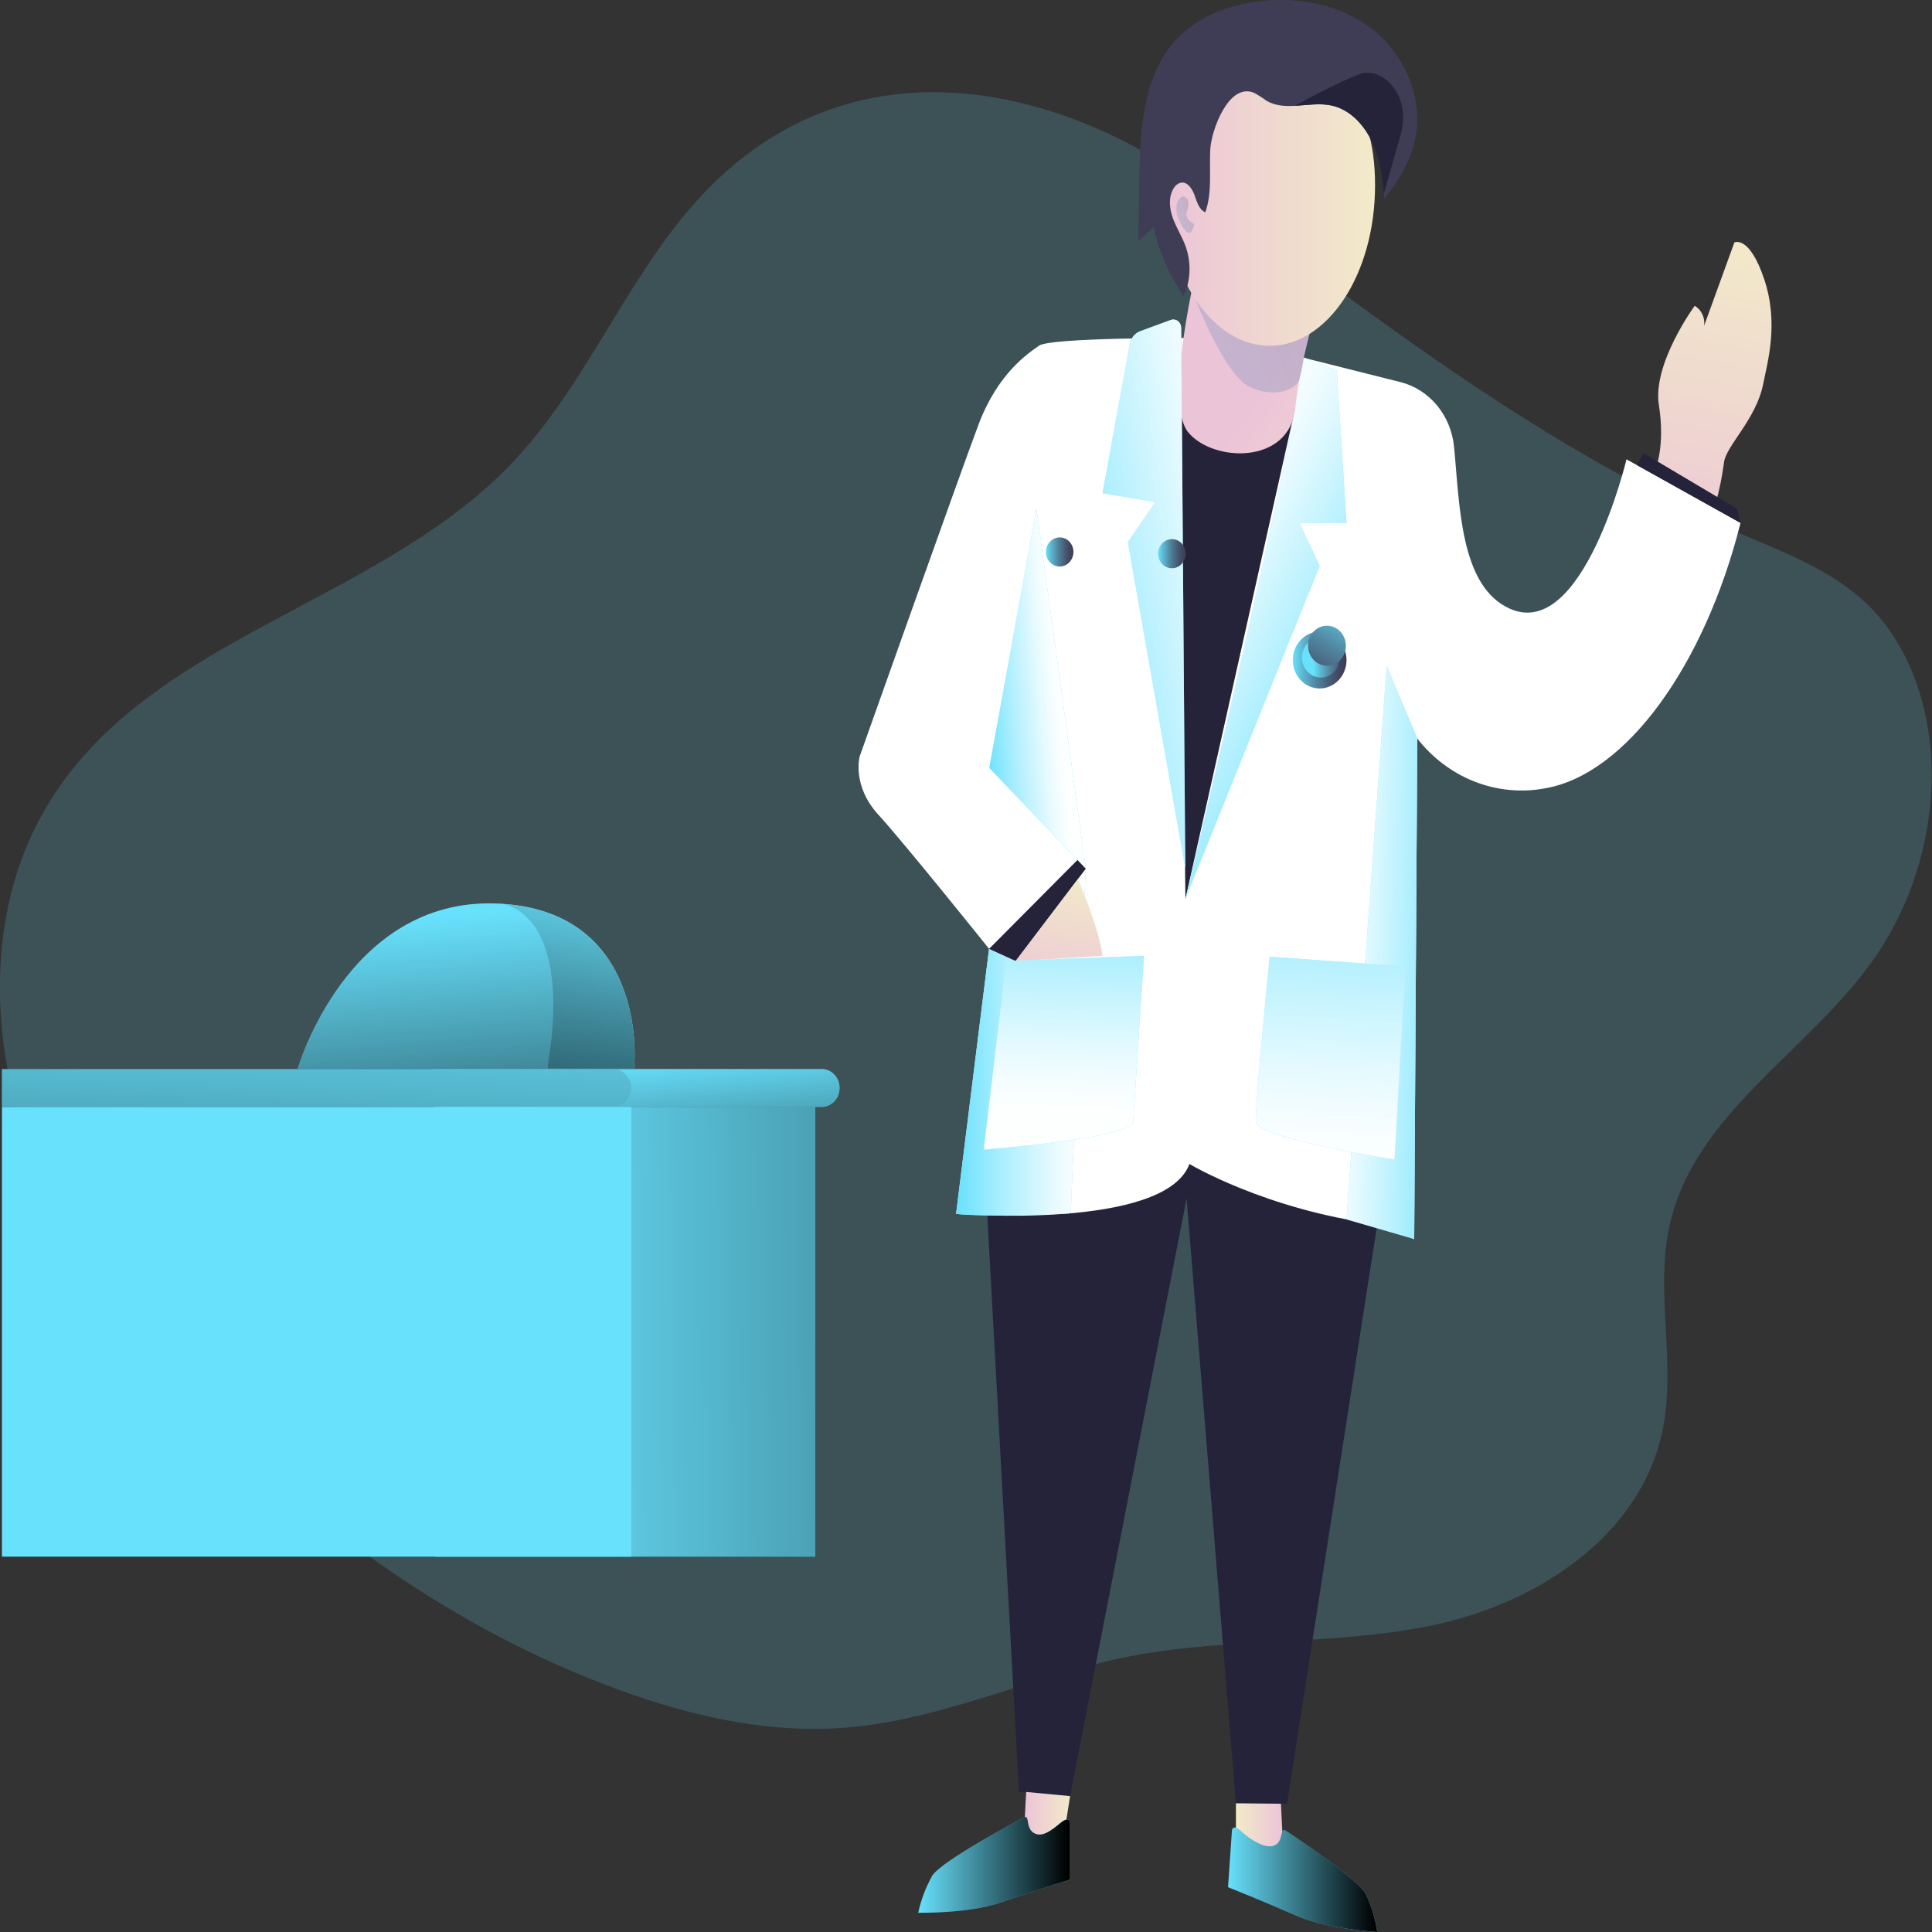 <svg width="63" height="63" viewBox="0 0 63 63" fill="none" xmlns="http://www.w3.org/2000/svg">
<rect x="0" y="0" width="63" height="63" fill="#333333" stroke="none"/>
<g clip-path="url(#clip0_47_3932)">
<path opacity="0.18" d="M23.14 6.102C20.597 8.663 19.273 12.328 16.811 14.976C12.317 19.807 4.533 20.76 1.331 26.636C-0.271 29.561 -0.333 33.231 0.63 36.448C1.593 39.665 3.511 42.483 5.685 44.958C9.553 49.361 14.363 52.866 19.701 54.923C22.235 55.899 24.928 56.555 27.611 56.333C30.781 56.071 33.75 54.614 36.877 54.004C40.175 53.369 43.596 53.686 46.88 52.962C50.164 52.238 53.533 50.062 54.224 46.592C54.653 44.432 53.971 42.146 54.434 39.998C55.243 36.241 59.093 34.255 61.21 31.117C62.306 29.483 62.924 27.544 62.984 25.542C63.044 23.414 62.402 21.192 60.929 19.743C59.814 18.648 58.343 18.08 56.932 17.479C50.422 14.715 45.073 10.515 39.385 6.298C34.503 2.676 27.927 1.281 23.14 6.102Z" fill="#68E1FD"/>
<path d="M32.194 39.628L33.227 58.433L34.894 58.569L38.693 39.079L40.302 58.817H41.969L44.91 39.922L38.693 36.204L32.194 39.628Z" fill="#25233A"/>
<path d="M53.986 15.289C53.986 15.289 54.305 14.548 54.093 13.201C53.882 11.855 55.262 9.971 55.262 9.971C55.37 10.034 55.457 10.13 55.511 10.246C55.566 10.363 55.587 10.494 55.569 10.623L56.556 7.905C56.556 7.905 57.043 7.656 57.528 9.102C58.012 10.548 57.635 11.812 57.498 12.508C57.271 13.679 56.273 14.541 56.216 15.091C56.158 15.525 56.072 15.954 55.957 16.375L53.986 15.289Z" fill="url(#paint0_linear_47_3932)"/>
<path d="M38.663 11.021C38.663 11.021 34.258 11.009 33.883 11.271C33.509 11.534 32.535 12.18 31.908 13.845C31.281 15.51 28.032 24.668 28.032 24.668C28.032 24.668 27.773 25.614 28.64 26.564C29.507 27.513 32.253 30.941 32.253 30.941L31.177 39.583C31.177 39.583 37.985 40.126 38.786 37.956C38.786 37.956 41.27 39.447 44.913 39.923L46.115 40.405L46.215 24.082C46.708 24.713 47.35 25.196 48.075 25.483C48.8 25.769 49.584 25.849 50.348 25.713C53.041 25.273 55.603 21.644 56.756 17.053L53.038 14.978C53.038 14.978 51.627 20.881 49.255 19.858C47.6 19.144 47.601 16.456 47.414 14.565C47.365 14.065 47.17 13.595 46.857 13.217C46.543 12.84 46.127 12.575 45.664 12.459L42.516 11.668L38.663 11.021Z" fill="white"/>
<path d="M35.404 28.327L34.915 39.564C34.915 39.564 31.864 39.696 31.176 39.583L32.252 30.942L35.404 28.327Z" fill="#68E1FD"/>
<path d="M35.404 28.327L34.915 39.564C34.915 39.564 31.864 39.696 31.176 39.583L32.252 30.942L35.404 28.327Z" fill="url(#paint1_linear_47_3932)"/>
<path d="M46.215 24.082L45.218 21.709L43.908 39.762L46.116 40.405L46.215 24.082Z" fill="#68E1FD"/>
<path d="M46.215 24.082L45.218 21.709L43.908 39.762L46.116 40.405L46.215 24.082Z" fill="url(#paint2_linear_47_3932)"/>
<path d="M38.455 12.799C38.455 12.799 40.883 14.548 42.235 13.312L38.655 29.315L38.455 12.799Z" fill="#25233A"/>
<path d="M39.066 8.548C39.066 8.548 37.94 13.1 38.741 14.09C39.542 15.079 42.045 15.163 42.235 13.313C42.425 11.462 43.255 8.988 43.255 8.988L39.066 8.548Z" fill="url(#paint3_linear_47_3932)"/>
<path opacity="0.19" d="M38.944 9.66C38.944 9.66 39.903 12.201 40.728 12.604C41.554 13.008 42.273 12.71 42.377 12.355C42.482 12.001 42.913 10.098 42.913 10.098L38.944 9.66Z" fill="url(#paint4_linear_47_3932)"/>
<path d="M44.839 6.045C44.839 8.934 43.3 11.276 41.399 11.276C39.499 11.276 37.96 8.931 37.96 6.045C37.96 3.159 39.65 2.09 41.55 2.09C43.449 2.09 44.839 3.154 44.839 6.045Z" fill="url(#paint5_linear_47_3932)"/>
<path d="M46.174 4.385C46.045 5.174 45.626 5.879 45.135 6.487C45.135 6.435 45.127 6.381 45.122 6.331C45.072 5.751 44.986 5.166 44.748 4.644C44.489 4.073 44.022 3.576 43.437 3.444C43.046 3.355 42.627 3.429 42.223 3.451C41.893 3.468 41.574 3.451 41.289 3.28C41.159 3.181 41.02 3.094 40.876 3.02C40.052 2.703 39.499 4.265 39.466 4.863C39.428 5.554 39.534 6.274 39.304 6.922C39.104 6.84 39.031 6.587 38.955 6.372C38.88 6.157 38.723 5.92 38.51 5.956C38.457 5.969 38.408 5.994 38.365 6.029C38.322 6.064 38.286 6.108 38.261 6.158C38.093 6.445 38.135 6.819 38.252 7.132C38.37 7.445 38.553 7.729 38.666 8.045C38.757 8.305 38.798 8.582 38.787 8.859C38.776 9.137 38.712 9.409 38.6 9.66C38.13 8.989 37.795 8.223 37.618 7.409L37.117 7.87C37.129 7.204 37.139 6.539 37.15 5.872C37.177 4.325 37.25 2.639 38.203 1.466C38.934 0.565 40.074 0.135 41.191 0.027C42.431 -0.091 43.74 0.166 44.743 0.947C45.746 1.729 46.387 3.086 46.174 4.385Z" fill="#3F3D56"/>
<path d="M45.673 4.391C45.303 5.703 45.122 6.331 45.122 6.331C45.072 5.75 44.986 5.166 44.748 4.644C44.489 4.073 44.022 3.576 43.437 3.444C43.046 3.355 42.627 3.429 42.223 3.451C42.223 3.451 43.725 2.614 44.392 2.402C45.059 2.19 46.044 3.081 45.673 4.391Z" fill="#25233A"/>
<path opacity="0.19" d="M38.944 7.308C38.944 7.308 38.602 7.161 38.709 6.878C38.816 6.595 38.72 6.444 38.609 6.407C38.498 6.37 38.172 6.663 38.509 7.308C38.845 7.953 38.944 7.308 38.944 7.308Z" fill="url(#paint6_linear_47_3932)"/>
<path d="M38.181 10.432L37.18 10.799C37.095 10.831 37.018 10.886 36.959 10.958C36.9 11.03 36.859 11.118 36.842 11.212L35.951 16.082L37.673 16.372L36.778 17.678L38.651 28.324L38.516 10.682C38.515 10.64 38.505 10.598 38.486 10.561C38.468 10.524 38.441 10.492 38.408 10.467C38.376 10.443 38.338 10.427 38.299 10.421C38.26 10.415 38.219 10.419 38.181 10.432ZM42.519 11.664L43.589 12.077L43.908 17.053H42.377L43.031 18.454L38.655 29.315C38.655 29.315 41.999 15.411 42.519 11.664Z" fill="#68E1FD"/>
<path d="M38.181 10.432L37.18 10.799C37.095 10.831 37.018 10.886 36.959 10.958C36.9 11.03 36.859 11.118 36.842 11.212L35.951 16.082L37.673 16.372L36.778 17.678L38.651 28.324L38.516 10.682C38.515 10.64 38.505 10.598 38.486 10.561C38.468 10.524 38.441 10.492 38.408 10.467C38.376 10.443 38.338 10.427 38.299 10.421C38.26 10.415 38.219 10.419 38.181 10.432Z" fill="url(#paint7_linear_47_3932)"/>
<path d="M42.519 11.664L43.589 12.077L43.908 17.053H42.377L43.031 18.454L38.655 29.315C38.655 29.315 41.999 15.411 42.519 11.664Z" fill="url(#paint8_linear_47_3932)"/>
<path d="M33.798 16.591L32.257 25.041L35.406 28.327L33.798 16.591Z" fill="#68E1FD"/>
<path d="M33.798 16.591L32.257 25.041L35.406 28.327L34.816 24.023L33.798 16.591Z" fill="url(#paint9_linear_47_3932)"/>
<path d="M35.406 28.327L33.12 31.338L32.253 30.941L35.134 28.043L35.406 28.327Z" fill="#25233A"/>
<path d="M35.15 28.664C35.15 28.664 35.841 30.252 35.951 31.168L33.117 31.338L35.15 28.664Z" fill="url(#paint10_linear_47_3932)"/>
<path d="M32.814 31.338L37.306 31.168C37.306 31.168 36.982 36.037 36.954 36.577C36.926 37.117 32.079 37.486 32.079 37.486L32.814 31.338ZM45.825 31.514L41.402 31.196C41.402 31.196 40.923 36.032 40.951 36.575C40.979 37.118 45.474 37.81 45.474 37.81L45.825 31.514Z" fill="white"/>
<path d="M32.814 31.338L37.306 31.168C37.306 31.168 36.982 36.037 36.954 36.577C36.926 37.117 32.079 37.486 32.079 37.486L32.814 31.338Z" fill="#68E1FD"/>
<path d="M32.814 31.338L37.306 31.168C37.306 31.168 36.982 36.037 36.954 36.577C36.926 37.117 32.079 37.486 32.079 37.486L32.814 31.338Z" fill="url(#paint11_linear_47_3932)"/>
<path d="M45.825 31.514L41.402 31.196C41.402 31.196 40.923 36.032 40.951 36.575C40.979 37.118 45.474 37.811 45.474 37.811L45.825 31.514Z" fill="#68E1FD"/>
<path d="M45.825 31.514L41.402 31.196C41.402 31.196 40.923 36.032 40.951 36.575C40.979 37.118 45.474 37.811 45.474 37.811L45.825 31.514Z" fill="url(#paint12_linear_47_3932)"/>
<path d="M53.372 15.162L53.598 14.78L56.647 16.591L56.76 17.052L53.372 15.162Z" fill="#25233A"/>
<path d="M35.004 17.998C35.004 18.092 34.978 18.184 34.928 18.262C34.879 18.341 34.809 18.402 34.727 18.438C34.645 18.474 34.554 18.484 34.467 18.465C34.38 18.447 34.3 18.402 34.237 18.335C34.174 18.269 34.131 18.184 34.113 18.092C34.096 18 34.105 17.904 34.139 17.817C34.173 17.73 34.23 17.656 34.304 17.604C34.378 17.552 34.465 17.524 34.554 17.524C34.673 17.524 34.787 17.574 34.872 17.663C34.956 17.751 35.003 17.872 35.004 17.998Z" fill="url(#paint13_linear_47_3932)"/>
<path d="M38.663 18.055C38.663 18.149 38.637 18.241 38.587 18.319C38.538 18.397 38.468 18.458 38.386 18.494C38.303 18.53 38.213 18.54 38.126 18.521C38.039 18.503 37.959 18.458 37.896 18.391C37.833 18.325 37.79 18.24 37.773 18.148C37.755 18.056 37.764 17.96 37.798 17.873C37.832 17.786 37.89 17.712 37.964 17.66C38.038 17.608 38.124 17.58 38.214 17.58C38.333 17.58 38.447 17.63 38.531 17.719C38.616 17.808 38.663 17.929 38.663 18.055Z" fill="url(#paint14_linear_47_3932)"/>
<path d="M43.651 22.179C43.994 21.817 43.994 21.23 43.651 20.869C43.309 20.507 42.755 20.507 42.413 20.869C42.07 21.23 42.07 21.817 42.413 22.179C42.755 22.54 43.309 22.54 43.651 22.179Z" fill="url(#paint15_linear_47_3932)"/>
<path d="M43.508 21.902C43.749 21.647 43.749 21.235 43.508 20.98C43.267 20.725 42.877 20.725 42.636 20.98C42.395 21.235 42.395 21.647 42.636 21.902C42.877 22.157 43.267 22.157 43.508 21.902Z" fill="url(#paint16_linear_47_3932)"/>
<path d="M43.707 21.517C43.947 21.262 43.947 20.849 43.707 20.595C43.466 20.34 43.075 20.34 42.834 20.595C42.594 20.849 42.594 21.262 42.834 21.517C43.075 21.772 43.466 21.772 43.707 21.517Z" fill="url(#paint17_linear_47_3932)"/>
<path d="M26.794 36.096H14.192C14.115 36.096 14.039 36.079 13.968 36.048C13.897 36.017 13.832 35.971 13.778 35.914C13.724 35.856 13.681 35.788 13.652 35.712C13.623 35.637 13.608 35.556 13.608 35.475C13.608 35.311 13.67 35.154 13.779 35.039C13.889 34.923 14.037 34.858 14.192 34.858H26.794C26.949 34.858 27.097 34.923 27.207 35.039C27.316 35.154 27.378 35.311 27.378 35.475C27.378 35.556 27.363 35.637 27.334 35.712C27.305 35.788 27.262 35.856 27.208 35.914C27.153 35.971 27.089 36.017 27.018 36.048C26.947 36.079 26.871 36.096 26.794 36.096Z" fill="#68E1FD"/>
<path d="M20.587 35.475C20.587 35.556 20.572 35.636 20.542 35.712C20.513 35.786 20.47 35.855 20.416 35.912C20.362 35.969 20.297 36.015 20.226 36.046C20.155 36.077 20.08 36.092 20.003 36.092H0.062V34.861H20.005C20.159 34.862 20.306 34.927 20.415 35.042C20.524 35.157 20.585 35.312 20.587 35.475Z" fill="#68E1FD"/>
<path d="M27.375 35.475C27.375 35.639 27.314 35.795 27.204 35.911C27.095 36.027 26.947 36.092 26.792 36.092H20.005C20.16 36.092 20.308 36.027 20.418 35.911C20.527 35.796 20.588 35.639 20.588 35.475C20.588 35.311 20.527 35.154 20.418 35.039C20.308 34.923 20.16 34.858 20.005 34.858H26.794C26.948 34.858 27.096 34.924 27.205 35.039C27.314 35.155 27.375 35.312 27.375 35.475Z" fill="url(#paint18_linear_47_3932)"/>
<path d="M20.587 35.475C20.587 35.556 20.572 35.636 20.542 35.712C20.513 35.786 20.47 35.855 20.416 35.912C20.362 35.969 20.297 36.015 20.226 36.046C20.155 36.077 20.08 36.092 20.003 36.092H0.062V34.861H20.005C20.159 34.862 20.306 34.927 20.415 35.042C20.524 35.157 20.585 35.312 20.587 35.475Z" fill="url(#paint19_linear_47_3932)"/>
<path d="M14.192 36.096H26.585V50.761H14.192V36.096Z" fill="#68E1FD"/>
<path d="M14.192 36.096H26.585V50.761H14.192V36.096Z" fill="url(#paint20_linear_47_3932)"/>
<path d="M0.063 36.096H20.588V50.761H0.063V36.096Z" fill="#68E1FD"/>
<path d="M33.419 59.247L33.462 58.433L34.894 58.569L34.703 59.789C34.703 59.789 33.995 60.942 33.419 59.247Z" fill="url(#paint21_linear_47_3932)"/>
<path d="M41.824 59.91L41.77 58.817L40.302 58.803V60.172C40.302 60.172 41.247 61.605 41.824 59.91Z" fill="url(#paint22_linear_47_3932)"/>
<path d="M33.419 59.247C33.419 59.247 30.716 60.656 30.397 61.169C30.188 61.543 30.034 61.949 29.942 62.373C29.942 62.373 31.595 62.404 32.621 62.042C33.647 61.68 34.894 61.288 34.894 61.288V59.42C34.894 59.42 34.873 59.202 34.573 59.45C34.274 59.699 33.972 59.932 33.707 59.768C33.442 59.604 33.579 59.236 33.419 59.247ZM41.894 59.673C41.894 59.673 44.26 61.228 44.537 61.762C44.72 62.152 44.846 62.57 44.91 63C44.91 63 43.258 62.904 42.26 62.464C41.262 62.025 40.045 61.538 40.045 61.538L40.173 59.675C40.173 59.675 40.209 59.463 40.49 59.729C40.772 59.995 41.291 60.313 41.571 60.172C41.85 60.032 41.735 59.648 41.894 59.673Z" fill="#68E1FD"/>
<path d="M33.419 59.247C33.419 59.247 30.716 60.656 30.397 61.169C30.188 61.543 30.034 61.949 29.942 62.373C29.942 62.373 31.595 62.404 32.621 62.042C33.647 61.68 34.894 61.288 34.894 61.288V59.42C34.894 59.42 34.873 59.202 34.573 59.45C34.274 59.699 33.972 59.932 33.707 59.768C33.442 59.604 33.579 59.236 33.419 59.247Z" fill="url(#paint23_linear_47_3932)"/>
<path d="M41.894 59.673C41.894 59.673 44.26 61.228 44.537 61.763C44.72 62.153 44.846 62.57 44.91 63C44.91 63 43.258 62.904 42.26 62.464C41.262 62.025 40.045 61.538 40.045 61.538L40.173 59.675C40.173 59.675 40.209 59.463 40.49 59.729C40.772 59.995 41.291 60.313 41.571 60.172C41.85 60.032 41.735 59.648 41.894 59.673Z" fill="url(#paint24_linear_47_3932)"/>
<path d="M20.67 34.84V34.86H9.701C9.701 34.86 11.303 29.288 16.176 29.461C16.271 29.461 16.364 29.469 16.455 29.477C20.963 29.825 20.737 34.374 20.67 34.84Z" fill="#68E1FD"/>
<path d="M20.67 34.84H17.866L17.887 34.547C17.887 34.547 18.742 30.206 16.456 29.481C20.963 29.825 20.737 34.374 20.67 34.84Z" fill="#68E1FD"/>
<path d="M20.67 34.84V34.86H9.701C9.701 34.86 11.303 29.288 16.176 29.461C16.271 29.461 16.364 29.469 16.455 29.477C20.963 29.825 20.737 34.374 20.67 34.84Z" fill="url(#paint25_linear_47_3932)"/>
<path d="M20.67 34.84H17.866L17.887 34.547C17.887 34.547 18.742 30.206 16.456 29.481C20.963 29.825 20.737 34.374 20.67 34.84Z" fill="url(#paint26_linear_47_3932)"/>
</g>
<defs>
<linearGradient id="paint0_linear_47_3932" x1="54.613" y1="19.33" x2="56.902" y2="7.681" gradientUnits="userSpaceOnUse">
<stop stop-color="#ECC4D7"/>
<stop offset="0.42" stop-color="#EFD4D1"/>
<stop offset="1" stop-color="#F2EAC9"/>
</linearGradient>
<linearGradient id="paint1_linear_47_3932" x1="31.177" y1="33.978" x2="35.405" y2="33.978" gradientUnits="userSpaceOnUse">
<stop offset="0.01" stop-color="white" stop-opacity="0"/>
<stop offset="0.13" stop-color="white" stop-opacity="0.17"/>
<stop offset="0.37" stop-color="white" stop-opacity="0.46"/>
<stop offset="0.59" stop-color="white" stop-opacity="0.68"/>
<stop offset="0.77" stop-color="white" stop-opacity="0.85"/>
<stop offset="0.91" stop-color="white" stop-opacity="0.95"/>
<stop offset="1" stop-color="white" stop-opacity="0.99"/>
</linearGradient>
<linearGradient id="paint2_linear_47_3932" x1="47.521" y1="31.117" x2="43.388" y2="30.998" gradientUnits="userSpaceOnUse">
<stop offset="0.01" stop-color="white" stop-opacity="0"/>
<stop offset="0.13" stop-color="white" stop-opacity="0.17"/>
<stop offset="0.37" stop-color="white" stop-opacity="0.46"/>
<stop offset="0.59" stop-color="white" stop-opacity="0.68"/>
<stop offset="0.77" stop-color="white" stop-opacity="0.85"/>
<stop offset="0.91" stop-color="white" stop-opacity="0.95"/>
<stop offset="1" stop-color="white" stop-opacity="0.99"/>
</linearGradient>
<linearGradient id="paint3_linear_47_3932" x1="41.633" y1="12.07" x2="49.105" y2="17.454" gradientUnits="userSpaceOnUse">
<stop stop-color="#ECC4D7"/>
<stop offset="0.42" stop-color="#EFD4D1"/>
<stop offset="1" stop-color="#F2EAC9"/>
</linearGradient>
<linearGradient id="paint4_linear_47_3932" x1="45.277" y1="9.418" x2="37.617" y2="11.938" gradientUnits="userSpaceOnUse">
<stop stop-color="#183866"/>
<stop offset="1" stop-color="#1A7FC1"/>
</linearGradient>
<linearGradient id="paint5_linear_47_3932" x1="37.96" y1="6.679" x2="44.839" y2="6.679" gradientUnits="userSpaceOnUse">
<stop stop-color="#ECC4D7"/>
<stop offset="0.42" stop-color="#EFD4D1"/>
<stop offset="1" stop-color="#F2EAC9"/>
</linearGradient>
<linearGradient id="paint6_linear_47_3932" x1="39.166" y1="6.822" x2="38.171" y2="7.149" gradientUnits="userSpaceOnUse">
<stop stop-color="#183866"/>
<stop offset="1" stop-color="#1A7FC1"/>
</linearGradient>
<linearGradient id="paint7_linear_47_3932" x1="34.047" y1="20.278" x2="41.217" y2="18.958" gradientUnits="userSpaceOnUse">
<stop offset="0.01" stop-color="white" stop-opacity="0"/>
<stop offset="0.13" stop-color="white" stop-opacity="0.17"/>
<stop offset="0.37" stop-color="white" stop-opacity="0.46"/>
<stop offset="0.59" stop-color="white" stop-opacity="0.68"/>
<stop offset="0.77" stop-color="white" stop-opacity="0.85"/>
<stop offset="0.91" stop-color="white" stop-opacity="0.95"/>
<stop offset="1" stop-color="white" stop-opacity="0.99"/>
</linearGradient>
<linearGradient id="paint8_linear_47_3932" x1="44.491" y1="22.625" x2="38.022" y2="19.311" gradientUnits="userSpaceOnUse">
<stop offset="0.01" stop-color="white" stop-opacity="0"/>
<stop offset="0.13" stop-color="white" stop-opacity="0.17"/>
<stop offset="0.37" stop-color="white" stop-opacity="0.46"/>
<stop offset="0.59" stop-color="white" stop-opacity="0.68"/>
<stop offset="0.77" stop-color="white" stop-opacity="0.85"/>
<stop offset="0.91" stop-color="white" stop-opacity="0.95"/>
<stop offset="1" stop-color="white" stop-opacity="0.99"/>
</linearGradient>
<linearGradient id="paint9_linear_47_3932" x1="31.972" y1="22.703" x2="34.566" y2="22.488" gradientUnits="userSpaceOnUse">
<stop offset="0.01" stop-color="white" stop-opacity="0"/>
<stop offset="0.13" stop-color="white" stop-opacity="0.17"/>
<stop offset="0.37" stop-color="white" stop-opacity="0.46"/>
<stop offset="0.59" stop-color="white" stop-opacity="0.68"/>
<stop offset="0.77" stop-color="white" stop-opacity="0.85"/>
<stop offset="0.91" stop-color="white" stop-opacity="0.95"/>
<stop offset="1" stop-color="white" stop-opacity="0.99"/>
</linearGradient>
<linearGradient id="paint10_linear_47_3932" x1="34.281" y1="32.713" x2="35.097" y2="28.563" gradientUnits="userSpaceOnUse">
<stop stop-color="#ECC4D7"/>
<stop offset="0.42" stop-color="#EFD4D1"/>
<stop offset="1" stop-color="#F2EAC9"/>
</linearGradient>
<linearGradient id="paint11_linear_47_3932" x1="34.881" y1="28.07" x2="34.604" y2="36.284" gradientUnits="userSpaceOnUse">
<stop offset="0.01" stop-color="white" stop-opacity="0"/>
<stop offset="0.13" stop-color="white" stop-opacity="0.17"/>
<stop offset="0.37" stop-color="white" stop-opacity="0.46"/>
<stop offset="0.59" stop-color="white" stop-opacity="0.68"/>
<stop offset="0.77" stop-color="white" stop-opacity="0.85"/>
<stop offset="0.91" stop-color="white" stop-opacity="0.95"/>
<stop offset="1" stop-color="white" stop-opacity="0.99"/>
</linearGradient>
<linearGradient id="paint12_linear_47_3932" x1="43.769" y1="26.579" x2="43.122" y2="37.762" gradientUnits="userSpaceOnUse">
<stop offset="0.01" stop-color="white" stop-opacity="0"/>
<stop offset="0.13" stop-color="white" stop-opacity="0.17"/>
<stop offset="0.37" stop-color="white" stop-opacity="0.46"/>
<stop offset="0.59" stop-color="white" stop-opacity="0.68"/>
<stop offset="0.77" stop-color="white" stop-opacity="0.85"/>
<stop offset="0.91" stop-color="white" stop-opacity="0.95"/>
<stop offset="1" stop-color="white" stop-opacity="0.99"/>
</linearGradient>
<linearGradient id="paint13_linear_47_3932" x1="34.103" y1="17.998" x2="35.001" y2="17.998" gradientUnits="userSpaceOnUse">
<stop stop-color="#68E1FD"/>
<stop offset="0.2" stop-color="#5DB4CF"/>
<stop offset="0.46" stop-color="#50819B"/>
<stop offset="0.69" stop-color="#475C76"/>
<stop offset="0.87" stop-color="#41455E"/>
<stop offset="0.99" stop-color="#3F3D56"/>
</linearGradient>
<linearGradient id="paint14_linear_47_3932" x1="37.765" y1="18.055" x2="38.663" y2="18.055" gradientUnits="userSpaceOnUse">
<stop stop-color="#68E1FD"/>
<stop offset="0.2" stop-color="#5DB4CF"/>
<stop offset="0.46" stop-color="#50819B"/>
<stop offset="0.69" stop-color="#475C76"/>
<stop offset="0.87" stop-color="#41455E"/>
<stop offset="0.99" stop-color="#3F3D56"/>
</linearGradient>
<linearGradient id="paint15_linear_47_3932" x1="42.156" y1="21.523" x2="43.909" y2="21.523" gradientUnits="userSpaceOnUse">
<stop stop-color="#68E1FD"/>
<stop offset="0.2" stop-color="#5DB4CF"/>
<stop offset="0.46" stop-color="#50819B"/>
<stop offset="0.69" stop-color="#475C76"/>
<stop offset="0.87" stop-color="#41455E"/>
<stop offset="0.99" stop-color="#3F3D56"/>
</linearGradient>
<linearGradient id="paint16_linear_47_3932" x1="42.831" y1="21.441" x2="44.066" y2="21.441" gradientUnits="userSpaceOnUse">
<stop stop-color="#68E1FD"/>
<stop offset="0.2" stop-color="#5DB4CF"/>
<stop offset="0.46" stop-color="#50819B"/>
<stop offset="0.69" stop-color="#475C76"/>
<stop offset="0.87" stop-color="#41455E"/>
<stop offset="0.99" stop-color="#3F3D56"/>
</linearGradient>
<linearGradient id="paint17_linear_47_3932" x1="43.989" y1="19.664" x2="42.236" y2="22.701" gradientUnits="userSpaceOnUse">
<stop stop-color="#68E1FD"/>
<stop offset="0.2" stop-color="#5DB4CF"/>
<stop offset="0.46" stop-color="#50819B"/>
<stop offset="0.69" stop-color="#475C76"/>
<stop offset="0.87" stop-color="#41455E"/>
<stop offset="0.99" stop-color="#3F3D56"/>
</linearGradient>
<linearGradient id="paint18_linear_47_3932" x1="23.563" y1="34.309" x2="24.373" y2="42.632" gradientUnits="userSpaceOnUse">
<stop stop-opacity="0"/>
<stop offset="0.99"/>
</linearGradient>
<linearGradient id="paint19_linear_47_3932" x1="10.44" y1="31.432" x2="9.712" y2="52.851" gradientUnits="userSpaceOnUse">
<stop stop-opacity="0"/>
<stop offset="0.99"/>
</linearGradient>
<linearGradient id="paint20_linear_47_3932" x1="16.11" y1="43.491" x2="53.675" y2="42.994" gradientUnits="userSpaceOnUse">
<stop stop-opacity="0"/>
<stop offset="0.99"/>
</linearGradient>
<linearGradient id="paint21_linear_47_3932" x1="33.419" y1="59.302" x2="34.894" y2="59.302" gradientUnits="userSpaceOnUse">
<stop stop-color="#ECC4D7"/>
<stop offset="0.42" stop-color="#EFD4D1"/>
<stop offset="1" stop-color="#F2EAC9"/>
</linearGradient>
<linearGradient id="paint22_linear_47_3932" x1="41.825" y1="59.77" x2="40.302" y2="59.77" gradientUnits="userSpaceOnUse">
<stop stop-color="#ECC4D7"/>
<stop offset="0.42" stop-color="#EFD4D1"/>
<stop offset="1" stop-color="#F2EAC9"/>
</linearGradient>
<linearGradient id="paint23_linear_47_3932" x1="29.942" y1="60.811" x2="34.894" y2="60.811" gradientUnits="userSpaceOnUse">
<stop stop-opacity="0"/>
<stop offset="0.99"/>
</linearGradient>
<linearGradient id="paint24_linear_47_3932" x1="40.045" y1="61.297" x2="44.91" y2="61.297" gradientUnits="userSpaceOnUse">
<stop stop-opacity="0"/>
<stop offset="0.99"/>
</linearGradient>
<linearGradient id="paint25_linear_47_3932" x1="14.849" y1="29.822" x2="15.982" y2="43.417" gradientUnits="userSpaceOnUse">
<stop stop-opacity="0"/>
<stop offset="0.99"/>
</linearGradient>
<linearGradient id="paint26_linear_47_3932" x1="22.028" y1="28.311" x2="-1.792" y2="51.981" gradientUnits="userSpaceOnUse">
<stop stop-opacity="0"/>
<stop offset="0.99"/>
</linearGradient>
<clipPath id="clip0_47_3932">
<rect width="63" height="63" fill="white"/>
</clipPath>
</defs>
</svg>
